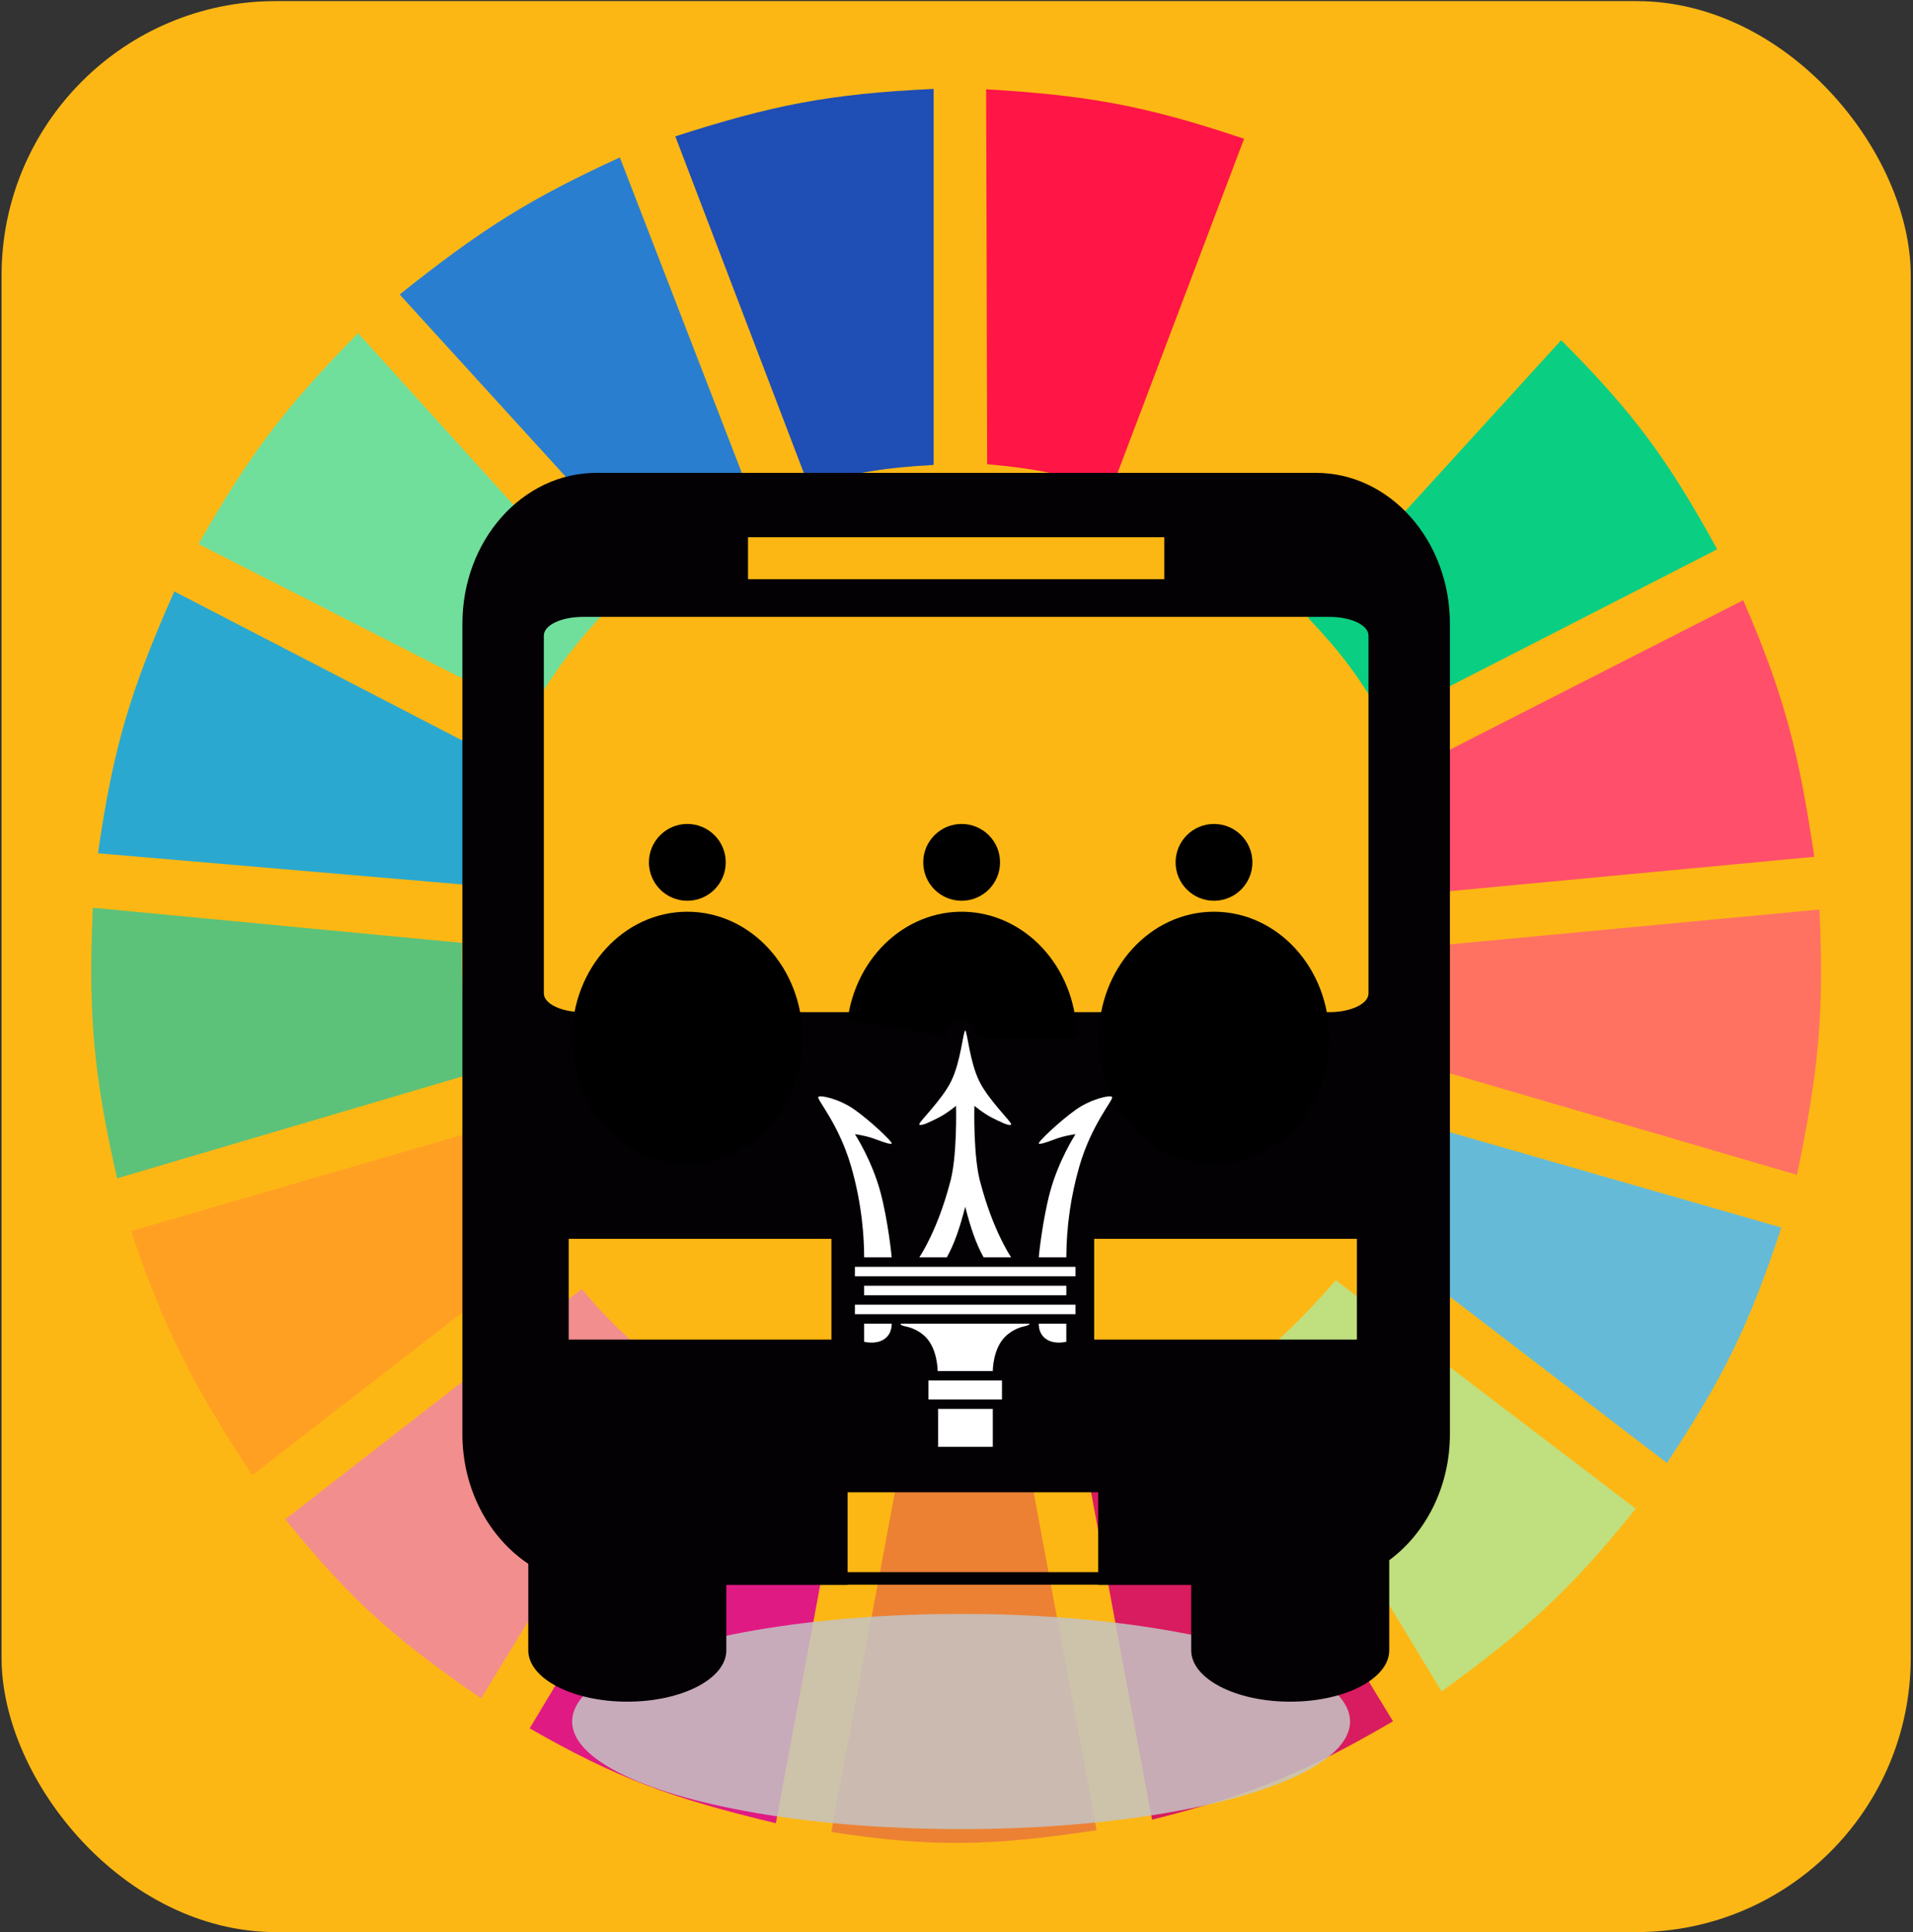 <svg width="687" height="694" viewBox="0 0 687 694" fill="none" xmlns="http://www.w3.org/2000/svg">
<rect x="0" y="0" width="687" height="694" fill="#333333" stroke="none"/>
<rect x="0.562" y="0.393" width="685.626" height="693.507" rx="98.51" fill="#FDB714"/>
<path d="M290.457 174.554L242.519 48.97C277.329 37.793 297.485 33.704 335.283 31.931V166.981C317.318 167.988 307.475 169.61 290.457 174.554Z" fill="#1F4EB4"/>
<path d="M354.514 166.719L354.146 32.062C390.597 34.269 410.859 37.771 446.775 49.843L399.041 175.929C381.912 170.345 372.149 168.284 354.514 166.719Z" fill="#FF1546"/>
<path d="M416.838 183.389L465.399 57.174C499.925 72.927 517.073 84.529 545.712 107.66L456.06 208.632C442.041 197.427 433.658 191.687 416.838 183.389Z" fill="#FDB714"/>
<path d="M469.76 221.885L560.656 122.175C587.322 148.916 599.227 165.558 616.689 197.273L497.153 258.488C487.922 242.992 482.048 234.882 469.76 221.885Z" fill="#0ACF83"/>
<path d="M505.87 276.789L626.028 215.574C640.918 249.965 646.002 270.302 651.554 307.711L517.699 320.333C515.074 302.872 512.482 293.347 505.87 276.789Z" fill="#FF4F6A"/>
<path d="M515.829 384.072C518.826 367.305 519.781 357.561 519.565 339.265L653.419 326.644C655.081 363.33 653.255 384.178 645.326 421.936L515.829 384.072Z" fill="#FF7262"/>
<path d="M491.548 443.393C500.325 428.977 504.458 420.308 510.225 403.635L639.722 440.869C628.136 475.892 619.143 494.409 598.632 525.433L491.548 443.393Z" fill="#65BBD7"/>
<path d="M587.426 541.841L479.72 459.801C467.886 473.296 460.775 480.172 447.346 491.355L517.697 607.473C548.852 584.894 564.299 570.657 587.426 541.841Z" fill="#C0DF7E"/>
<path d="M500.266 618.201L429.914 502.714C414.651 510.427 405.712 514.241 388.824 519.753L413.727 653.541C449.405 644.547 468.365 636.772 500.266 618.201Z" fill="#D91B5F"/>
<path d="M323.453 524.802C341.199 525.964 351.15 525.617 368.901 523.54L393.805 657.328C355.741 663.063 334.826 663.534 298.55 657.959L323.453 524.802Z" fill="#EC8134"/>
<path d="M190.221 620.726L259.95 504.607C275.758 512.876 285.348 516.395 303.53 521.015L278.627 654.804C240.983 645.762 221.398 638.613 190.221 620.726Z" fill="#E01A83"/>
<path d="M102.436 545.627L208.897 462.956C220.768 476.925 228.489 483.589 243.139 494.51L172.787 609.997C141.994 588.712 126.222 575.047 102.436 545.627Z" fill="#F28E8E"/>
<path d="M90.608 529.85C69.432 497.698 59.549 478.665 47.027 442.131L175.279 404.897C181.684 422.147 186.543 431.483 196.447 447.81L90.608 529.85Z" fill="#FFA023"/>
<path d="M42.046 423.198C33.808 386.676 31.575 365.49 33.33 326.013L165.939 338.634C165.601 358.185 166.644 368.348 170.297 385.334L42.046 423.198Z" fill="#5CC279"/>
<path d="M35.198 306.449L167.808 317.809C171.487 300.412 174.245 290.729 180.882 273.633L62.592 212.419C46.87 247.879 40.637 268.409 35.198 306.449Z" fill="#2AA8D0"/>
<path d="M71.309 195.38C89.845 162.746 102.472 146.239 128.586 119.651L218.237 218.73C206.106 231.696 199.987 239.868 190.221 255.963L71.309 195.38Z" fill="#70DF9C"/>
<path d="M233.802 204.846C247.253 194.708 255.345 189.633 271.157 182.127L222.596 56.543C190.996 71.057 173.646 81.683 143.528 105.767L233.802 204.846Z" fill="#2A7ED0"/>
<ellipse cx="345.153" cy="618.277" rx="139.691" ry="38.649" fill="#C4C4C4" fill-opacity="0.85"/>
<path d="M472.596 169.829H214.155C187.606 169.829 166.059 194.089 166.059 223.98V515.048C166.059 534.889 175.584 552.194 189.718 561.637V592.703C189.718 602.892 205.638 611.151 225.275 611.151C244.921 611.151 260.841 602.902 260.841 592.703V569.219H304.386V569.15H394.387V569.219H427.793V592.703C427.793 602.892 443.713 611.151 463.349 611.151C482.985 611.151 498.906 602.902 498.906 592.703V560.343C512.003 550.671 520.693 534.014 520.693 515.048V223.98C520.693 194.089 499.155 169.829 472.596 169.829ZM268.628 192.954H418.123V208H268.628V192.954ZM204.237 481.096V444.925H298.587V481.096H204.237ZM304.386 564.622V535.944H394.387V564.622H304.386ZM487.297 481.096H392.937V444.925H487.297V481.096ZM491.454 356.782C491.454 360.494 485.194 363.509 477.445 363.509H209.306C201.567 363.509 195.307 360.494 195.307 356.782V228.249C195.307 224.528 201.567 221.552 209.306 221.552H477.445C485.194 221.552 491.454 224.528 491.454 228.249V356.782Z" fill="#030104"/>
<path d="M333.429 495.801H359.832V502.605H333.429V495.801Z" fill="white"/>
<path d="M336.884 506.006H356.535V519.614H336.884V506.006Z" fill="white"/>
<path d="M310.329 461.782H382.939V465.184H310.329V461.782Z" fill="white"/>
<path d="M307.023 468.586H386.234V471.988H307.023V468.586Z" fill="white"/>
<path d="M307.023 454.978H386.234V458.38H307.023V454.978Z" fill="white"/>
<path d="M360.92 480.128C356.51 484.51 356.533 492.398 356.533 492.398H336.731C336.731 492.398 336.757 484.51 332.348 480.128C329.282 477.059 325.384 476.423 325.384 476.423C322.925 475.903 323.532 475.556 323.532 475.389H369.738C369.738 475.389 370.019 475.876 367.563 476.423C367.563 476.423 363.976 477.059 360.92 480.128Z" fill="white"/>
<path d="M310.329 475.389H320.23C320.23 479.58 317.494 481.945 313.63 482.176C312.522 482.232 311.413 482.138 310.329 481.897V475.389Z" fill="white"/>
<path d="M310.33 451.577C310.33 444.773 309.647 432.689 305.64 418.868C301.254 403.716 293.273 394.868 293.867 393.969C294.409 393.122 301.425 394.65 306.897 398.528C312.736 402.675 320.654 410.203 320.231 410.713C319.974 411.03 318.205 410.588 314.653 409.23C310.874 407.778 307.029 407.352 307.029 407.352C307.029 407.352 313.096 416.616 316.201 428.202C318.805 437.925 320.159 450.485 320.231 451.577H310.33Z" fill="white"/>
<path d="M382.938 451.576H373.037C373.106 450.484 374.463 437.924 377.067 428.202C380.176 416.615 386.238 407.352 386.238 407.352C386.238 407.352 382.393 407.777 378.614 409.233C375.063 410.59 373.294 411.029 373.037 410.716C372.614 410.206 380.532 402.678 386.37 398.531C391.843 394.653 398.859 393.125 399.401 393.972C399.995 394.87 392.014 403.715 387.628 418.871C384.562 429.487 382.983 440.5 382.938 451.576Z" fill="white"/>
<path d="M382.937 475.389H373.036C373.036 479.577 375.775 481.941 379.637 482.172C380.667 482.234 381.779 482.145 382.937 481.897V475.389Z" fill="white"/>
<path d="M352.292 425.463C349.384 416.125 349.932 397.146 349.932 397.146C349.932 397.146 353.391 400.058 356.616 401.613C358.616 402.582 362.613 404.691 363.131 403.844C363.53 403.164 355.022 395.149 351.681 388.311C348.246 381.321 347.48 370.999 346.632 370.033C345.784 370.999 345.021 381.321 341.582 388.311C338.242 395.149 329.73 403.164 330.133 403.844C330.651 404.691 334.648 402.582 336.648 401.613C339.873 400.058 343.331 397.146 343.331 397.146C343.331 397.146 343.883 416.125 340.972 425.463C336.731 441.37 330.862 450.531 330.13 451.576H340.031C342.83 446.507 344.678 440.982 346.632 433.42C348.586 440.986 350.434 446.51 353.233 451.576H363.134C362.405 450.531 356.533 441.37 352.292 425.463Z" fill="white"/>
<ellipse cx="246.836" cy="372.758" rx="41.374" ry="45.314" fill="black"/>
<circle cx="246.836" cy="309.712" r="13.791" fill="black"/>
<ellipse cx="435.975" cy="372.758" rx="41.374" ry="45.314" fill="black"/>
<circle cx="435.975" cy="309.712" r="13.791" fill="black"/>
<circle cx="345.346" cy="309.712" r="13.791" fill="black"/>
<path d="M386.72 372.758C386.72 361.279 382.742 350.228 375.59 341.836C368.437 333.445 358.644 328.34 348.187 327.551C337.731 326.763 327.391 330.35 319.256 337.589C311.122 344.827 305.798 355.177 304.362 366.548L339.695 371.902C339.893 370.334 340.627 368.907 341.748 367.909C342.87 366.911 344.296 366.416 345.737 366.525C347.179 366.634 348.53 367.338 349.516 368.495C350.502 369.652 351.05 371.176 351.05 372.758H386.72Z" fill="black"/>
</svg>
